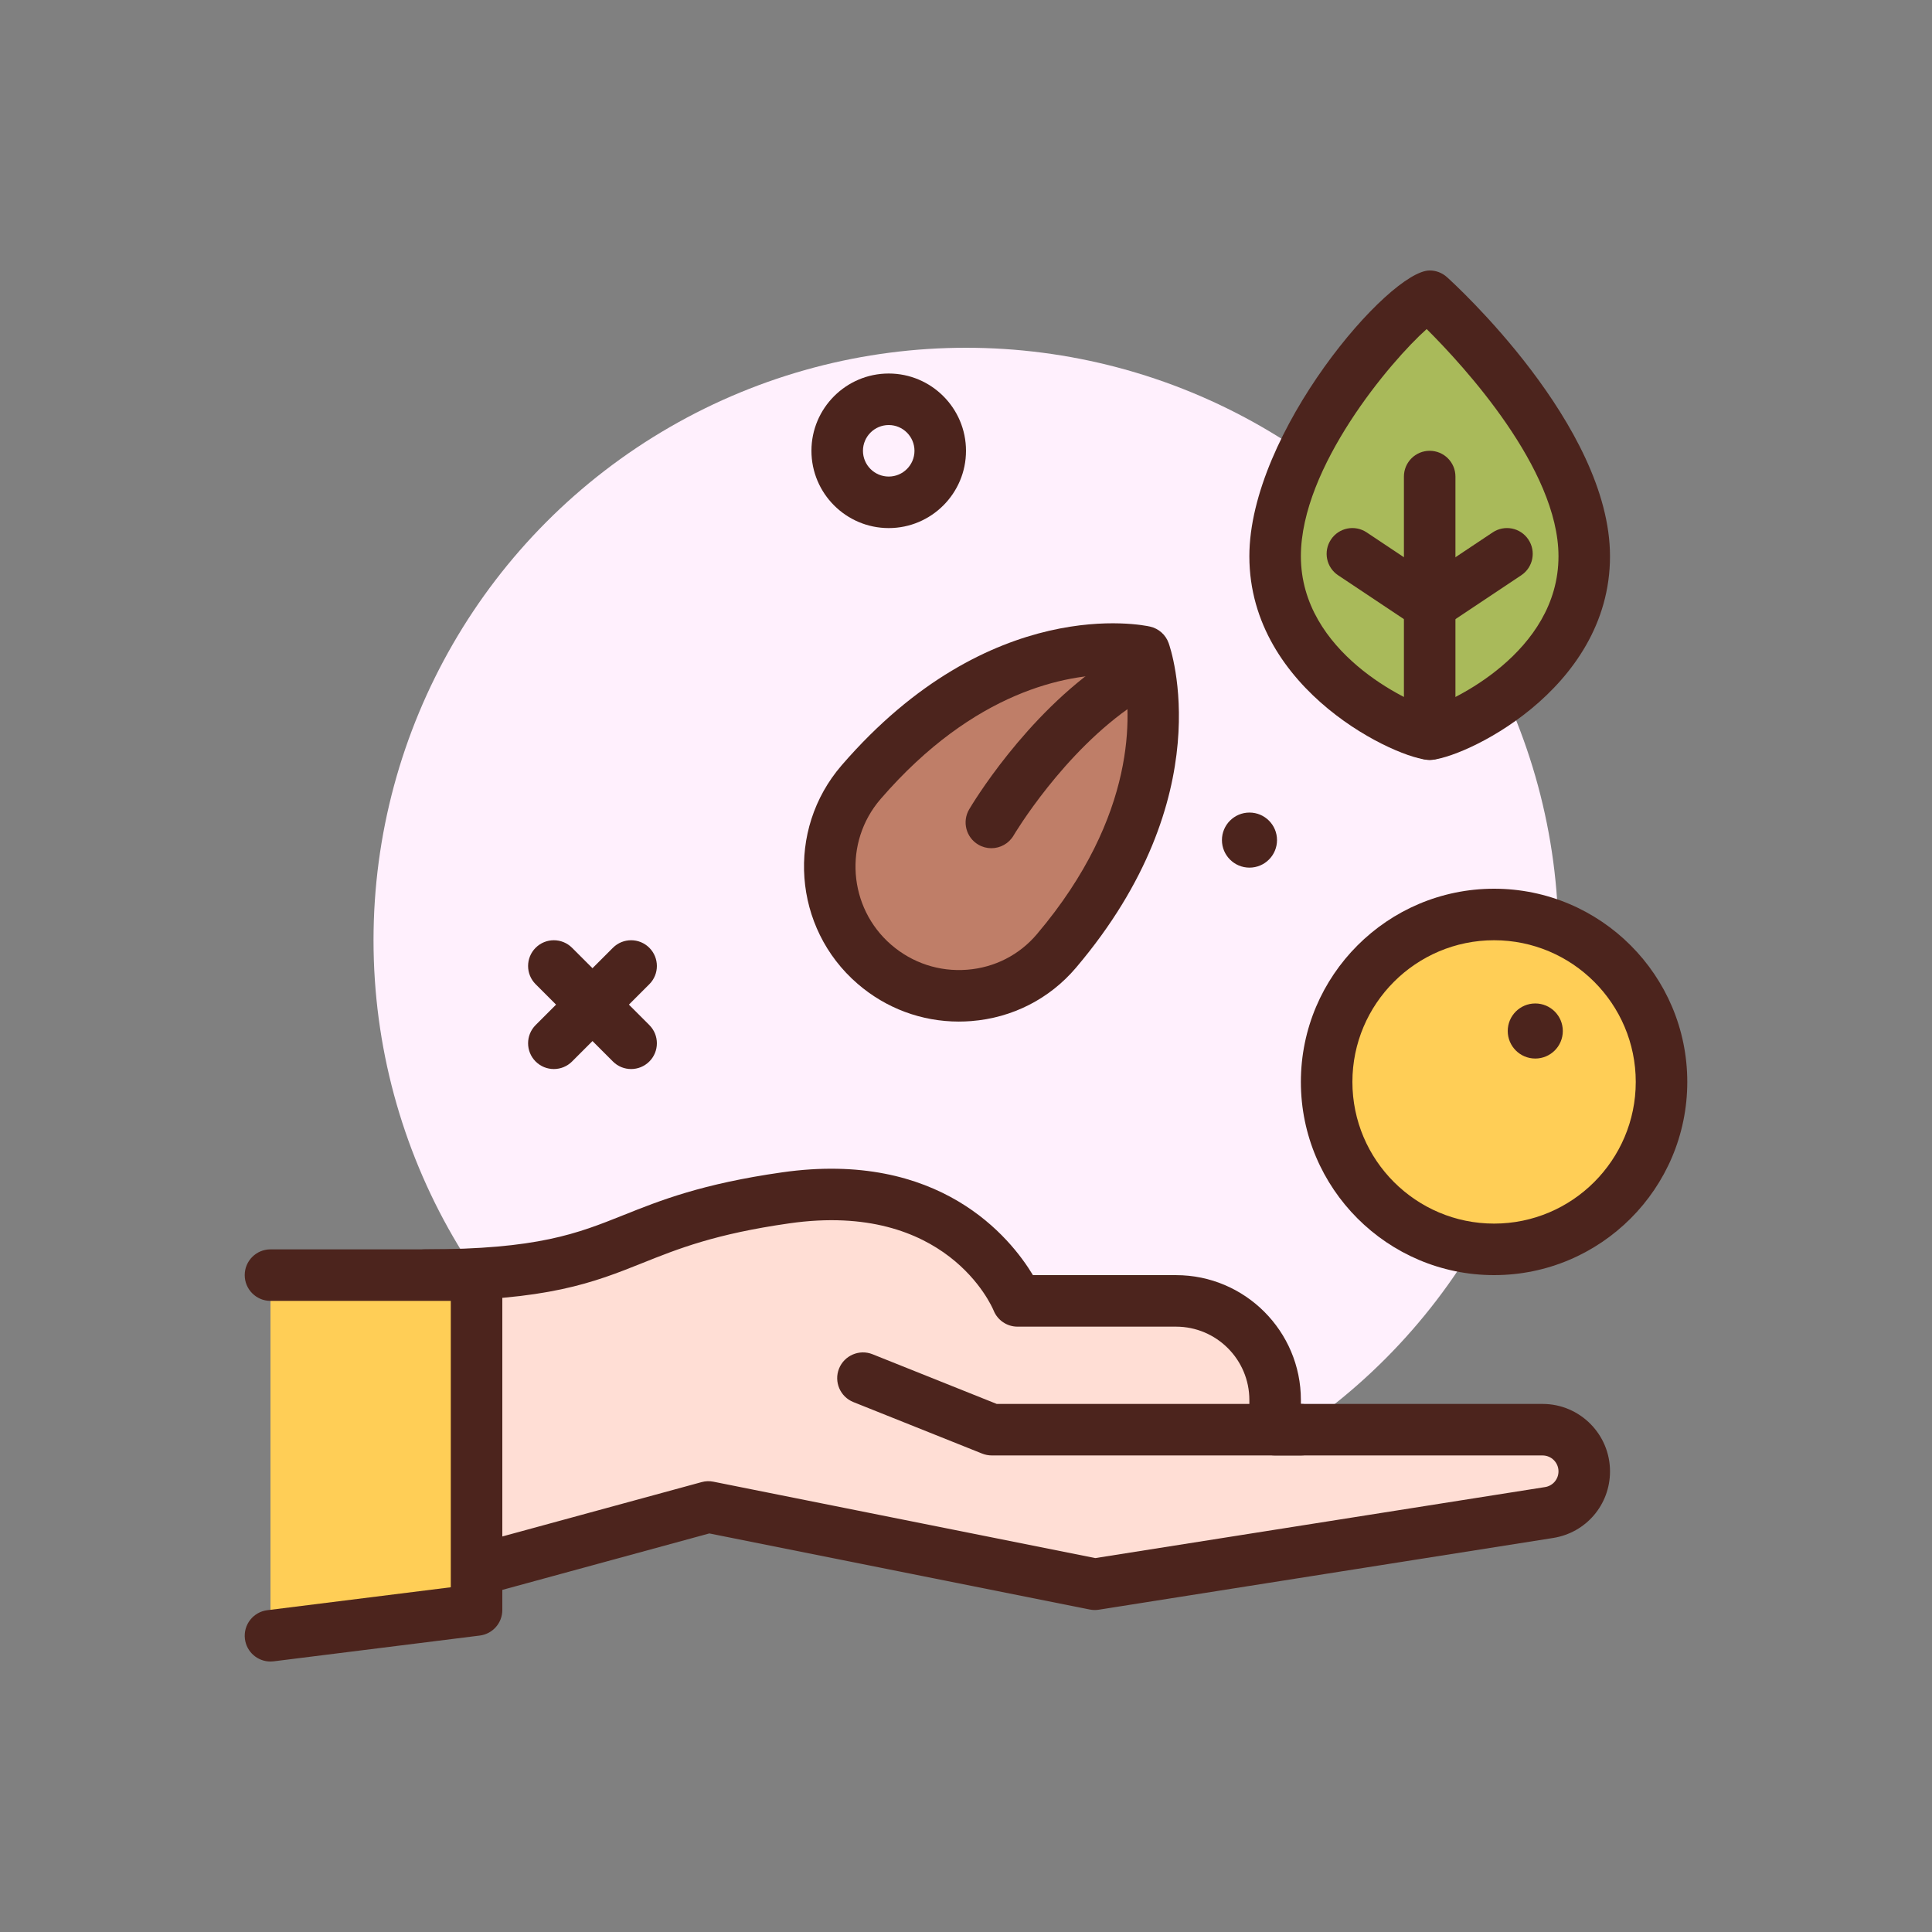 <svg id="hand" enable-background="new 0 0 300 300" height="512" viewBox="0 0 300 300" width="512" xmlns="http://www.w3.org/2000/svg"><rect x="0" y="0" width="300" height="300" fill="#808080" stroke="none"/><g><circle cx="150" cy="146" fill="#fff0fd" r="92"/><g><path d="m246 86.375c0-18.778-24-40.375-24-40.375-2.4 0-24 21.597-24 40.375s21.6 27.625 24 27.625 24-8.847 24-27.625z" fill="#a9ba5a"/><path d="m222 118c-4.727 0-28-10.617-28-31.625 0-19.187 21.703-44.375 28-44.375.988 0 1.941.365 2.676 1.027 1.035.93 25.324 23.022 25.324 43.348 0 21.008-23.273 31.625-28 31.625zm.344-7.977h.039zm-.813-58.929c-5.57 4.965-19.531 21.424-19.531 35.281 0 14.994 16.77 22.623 20 23.562 3.23-.939 20-8.568 20-23.562 0-13.594-14.766-29.605-20.469-35.281z" fill="#4c241d"/></g><path d="m222 98c-.773 0-1.547-.225-2.219-.672l-12-8c-1.84-1.225-2.336-3.709-1.109-5.547 1.223-1.842 3.703-2.34 5.547-1.109l9.781 6.521 9.781-6.521c1.844-1.23 4.324-.732 5.547 1.109 1.227 1.838.73 4.322-1.109 5.547l-12 8c-.672.447-1.446.672-2.219.672z" fill="#4c241d"/><g><circle cx="232" cy="168" fill="#ffce56" r="26"/><path d="m232 198c-16.543 0-30-13.457-30-30s13.457-30 30-30 30 13.457 30 30-13.457 30-30 30zm0-52c-12.129 0-22 9.869-22 22s9.871 22 22 22 22-9.869 22-22-9.871-22-22-22z" fill="#4c241d"/></g><circle cx="238.397" cy="160.093" fill="#4c241d" r="4.276"/><g><path d="m66 246 44-12 60 12 70.538-11.138c3.145-.497 5.462-3.207 5.462-6.392 0-3.574-2.897-6.471-6.471-6.471h-41.529v-4.614c0-8.497-6.889-15.386-15.386-15.386h-24.614s-8-20-36-16-24 12-56 12" fill="#ffded5"/><path d="m65.998 250.002c-1.76 0-3.371-1.17-3.857-2.949-.58-2.131.676-4.33 2.807-4.912l44-12c.596-.166 1.227-.188 1.838-.062l59.297 11.859 69.832-11.025c1.207-.191 2.086-1.219 2.086-2.441 0-1.363-1.109-2.471-2.473-2.471h-41.528c-2.211 0-4-1.791-4-4v-4.613c0-6.279-5.109-11.387-11.387-11.387h-24.613c-1.637 0-3.105-.996-3.715-2.514-.281-.676-7.352-17.018-31.719-13.527-11.525 1.646-17.258 3.939-22.801 6.158-7.564 3.025-14.708 5.882-33.765 5.882-2.209 0-4-1.791-4-4s1.791-4 4-4c17.516 0 23.67-2.461 30.795-5.312 5.701-2.279 12.164-4.865 24.639-6.646 24.477-3.496 35.457 10.141 38.961 15.959h22.219c10.691 0 19.387 8.697 19.387 19.387v.612h37.527c5.773 0 10.473 4.697 10.473 10.471 0 5.182-3.715 9.533-8.836 10.344l-70.539 11.137c-.469.076-.949.064-1.41-.029l-59.074-11.814-43.088 11.752c-.353.094-.708.141-1.056.141z" fill="#4c241d"/></g><g><path d="m202 226h-48c-.508 0-1.012-.098-1.484-.285l-20.002-8c-2.051-.822-3.049-3.148-2.229-5.201.822-2.051 3.164-3.043 5.199-2.229l19.286 7.715h47.23c2.211 0 4 1.791 4 4s-1.789 4-4 4z" fill="#4c241d"/></g><g><path d="m42 198h32v52l-32 4" fill="#ffce56"/><path d="m41.994 258c-1.986 0-3.711-1.48-3.963-3.504-.273-2.191 1.281-4.191 3.473-4.465l28.496-3.562v-44.469h-28c-2.209 0-4-1.791-4-4s1.791-4 4-4h32c2.209 0 4 1.791 4 4v52c0 2.018-1.502 3.719-3.504 3.969l-32 4c-.168.021-.336.031-.502.031z" fill="#4c241d"/></g><circle cx="194.018" cy="130.45" fill="#4c241d" r="4.276"/><path d="m138 82c-6.617 0-12-5.383-12-12s5.383-12 12-12 12 5.383 12 12-5.383 12-12 12zm0-16c-2.207 0-4 1.795-4 4s1.793 4 4 4 4-1.795 4-4-1.793-4-4-4z" fill="#4c241d"/><g><path d="m164.042 147.664c21.335-25.167 13.659-46.467 13.659-46.467s-22.154-5.014-43.991 20.262c-7.236 8.376-6.312 21.032 2.064 28.268 8.375 7.237 21.11 6.38 28.268-2.063z" fill="#bf7e68"/><path d="m148.891 158.629c-5.781 0-11.309-2.051-15.732-5.873-10.031-8.668-11.141-23.879-2.475-33.912 23.141-26.781 46.895-21.775 47.898-21.547 1.332.301 2.418 1.26 2.879 2.545.348.959 8.203 23.783-14.367 50.408v.002c-4.121 4.857-9.906 7.807-16.293 8.303-.641.049-1.278.074-1.91.074zm23.812-53.867c-6.867 0-21.309 2.346-35.965 19.312-5.783 6.693-5.043 16.844 1.648 22.627 3.285 2.836 7.473 4.217 11.793 3.877 4.242-.328 8.082-2.281 10.812-5.5 15.754-18.586 14.641-34.49 13.516-40.26-.523-.035-1.128-.056-1.804-.056zm-8.66 42.902h.039z" fill="#4c241d"/></g><g><path d="m153.934 131.709c-.688 0-1.387-.178-2.023-.553-1.906-1.119-2.539-3.57-1.422-5.475.348-.592 8.676-14.598 21.293-23.01 1.84-1.232 4.324-.73 5.547 1.109 1.227 1.838.73 4.322-1.109 5.547-11.109 7.404-18.758 20.279-18.832 20.408-.747 1.269-2.083 1.974-3.454 1.974z" fill="#4c241d"/></g><g fill="#4c241d"><path d="m222 118c-2.211 0-4-1.791-4-4v-40c0-2.209 1.789-4 4-4s4 1.791 4 4v40c0 2.209-1.789 4-4 4z"/><path d="m98 166c-1.023 0-2.047-.391-2.828-1.172l-12-12c-1.562-1.562-1.562-4.094 0-5.656s4.094-1.562 5.656 0l12 12c1.562 1.562 1.562 4.094 0 5.656-.781.781-1.805 1.172-2.828 1.172z"/><path d="m86 166c-1.023 0-2.047-.391-2.828-1.172-1.562-1.562-1.562-4.094 0-5.656l12-12c1.562-1.562 4.094-1.562 5.656 0s1.562 4.094 0 5.656l-12 12c-.781.781-1.805 1.172-2.828 1.172z"/></g></g></svg>